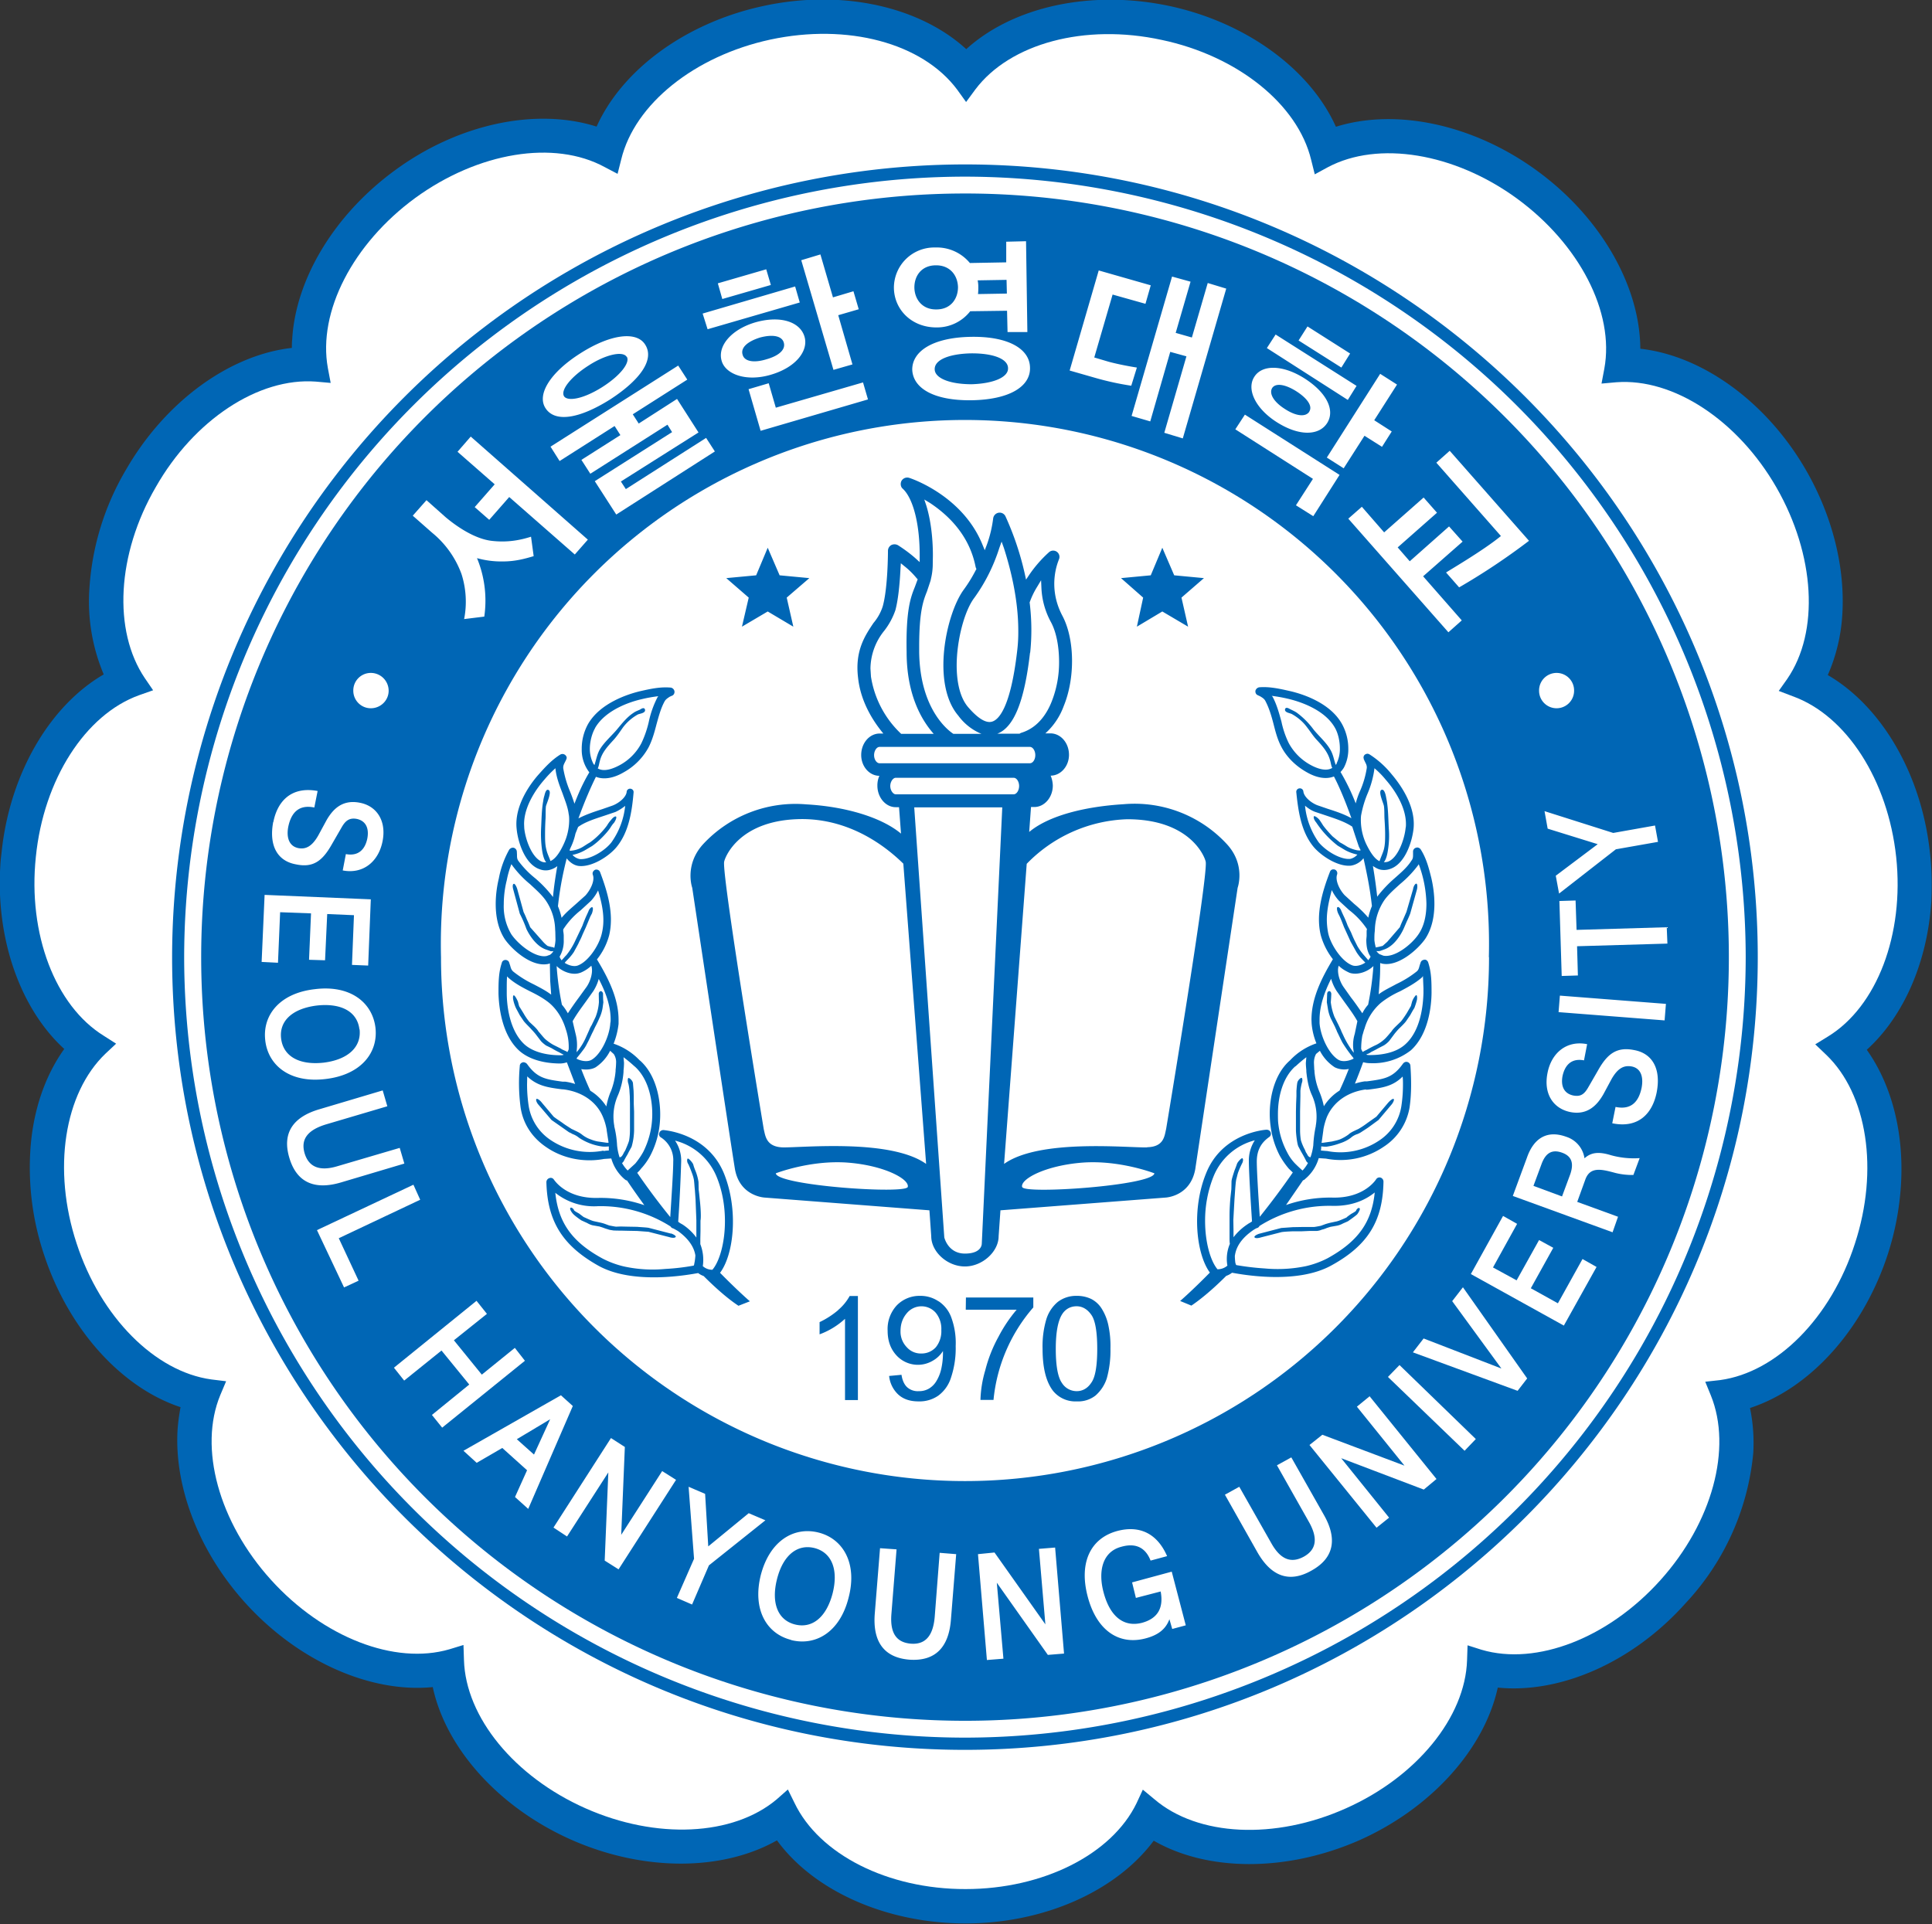 <svg xmlns="http://www.w3.org/2000/svg" width="189.232mm" height="188.48mm" viewBox="0 0 189.232 188.48"><rect x="0" y="0" width="189.232" height="188.48" fill="#333333" stroke="none"/><path d="M65.362 148.006c.47.1.856.386 1.011.732.361-.113.829-.017 1.216.265.388.282.625.7.627 1.079.376.042.765.322 1.003.735.163.283.237.594.22.873a1.069 1.069 0 0 1-.088.368c.328.191.57.605.619 1.081.011.097.012.192.008.286-.023.368-.166.698-.391.902.152.214.226.505.207.817a1.7 1.7 0 0 1-.08.422c-.15.458-.472.812-.834.93.018.087.025.177.02.27a1.54 1.54 0 0 1-.409.911c-.32.359-.759.55-1.138.512-.081.369-.398.727-.835.923-.44.194-.92.193-1.248.004-.226.304-.662.501-1.139.501-.48 0-.919-.197-1.142-.503-.33.187-.808.19-1.246-.004-.438-.195-.758-.552-.838-.924-.376.037-.814-.155-1.135-.51-.283-.313-.43-.704-.41-1.047.003-.047.01-.093.018-.138-.36-.119-.68-.474-.828-.928a1.659 1.659 0 0 1-.082-.614c.013-.24.085-.458.206-.627-.264-.241-.415-.662-.387-1.11.001-.026.004-.05.007-.075.048-.477.29-.892.619-1.083a1.135 1.135 0 0 1-.086-.53 1.61 1.61 0 0 1 .22-.708c.24-.417.63-.697 1.005-.739 0-.016 0-.034.002-.05.02-.364.253-.756.623-1.026.387-.284.857-.379 1.22-.264.155-.345.54-.629 1.008-.73.477-.104.948.003 1.23.261.282-.256.751-.362 1.227-.262" style="fill:#0066b5;fill-opacity:1;fill-rule:nonzero;stroke:none;stroke-width:.353" transform="matrix(16.178 0 0 16.178 -942.935 -2393.865)"/><path d="M65.318 148.212c.46.097.824.39.905.726l.022.088.079-.043c.304-.162.765-.087 1.143.188.38.277.594.691.531 1.032l-.017.09.09-.008c.345-.026.735.23.969.637.234.408.262.874.065 1.16l-.051.072.084.032c.326.117.577.508.627.974.05.469-.117.905-.412 1.086l-.078.048.065.062c.251.239.321.7.175 1.145-.144.448-.472.779-.816.826l-.09.01.034.083c.13.321.008.77-.305 1.118-.315.351-.75.52-1.083.422l-.085-.027-.003.09c-.011.346-.306.707-.733.897-.431.193-.897.17-1.16-.055l-.07-.058-.038.082c-.15.31-.566.52-1.035.52-.471.001-.887-.21-1.036-.522l-.04-.081-.068.06c-.264.222-.729.244-1.157.054-.431-.191-.726-.552-.736-.898l-.003-.091-.085.026c-.332.097-.766-.073-1.08-.42-.316-.349-.44-.8-.307-1.12l.035-.083-.09-.011c-.341-.047-.67-.378-.815-.823-.148-.448-.076-.91.175-1.15l.064-.06-.075-.048c-.294-.182-.46-.617-.411-1.083.047-.469.3-.862.625-.979l.085-.03-.05-.073c-.194-.287-.17-.751.066-1.157.232-.408.623-.665.969-.639l.09.008-.017-.09c-.062-.34.151-.753.529-1.03.382-.278.842-.353 1.147-.187l.078.041.022-.087c.081-.336.445-.627.903-.726.467-.1.92.02 1.131.303l.054.075.056-.076c.21-.279.663-.401 1.128-.3" style="fill:#fff;fill-opacity:1;fill-rule:nonzero;stroke:none;stroke-width:.353" transform="matrix(16.178 0 0 16.178 -942.935 -2393.865)"/><path d="M59.327 153.766c0 2.646 2.154 4.8 4.8 4.8 2.647 0 4.8-2.154 4.8-4.8 0-2.647-2.153-4.8-4.8-4.8a4.805 4.805 0 0 0-4.8 4.8m.073 0a4.732 4.732 0 0 1 4.727-4.726 4.732 4.732 0 0 1 4.727 4.726 4.731 4.731 0 0 1-4.727 4.726 4.731 4.731 0 0 1-4.727-4.726" style="fill:#0066b5;fill-opacity:1;fill-rule:nonzero;stroke:none;stroke-width:.353" transform="matrix(16.178 0 0 16.178 -942.935 -2393.865)"/><path d="M68.752 153.766a4.623 4.623 0 0 1-4.625 4.624 4.623 4.623 0 1 1 0-9.248 4.624 4.624 0 0 1 4.625 4.624" style="fill:#0066b5;fill-opacity:1;fill-rule:nonzero;stroke:none;stroke-width:.353" transform="matrix(16.178 0 0 16.178 -942.935 -2393.865)"/><path d="M67.3 153.766a3.172 3.172 0 1 1-6.345 0 3.173 3.173 0 1 1 6.344 0" style="fill:#fff;fill-opacity:1;fill-rule:nonzero;stroke:none;stroke-width:.353" transform="matrix(16.178 0 0 16.178 -942.935 -2393.865)"/><path d="M66.91 153.782a.024.024 0 0 0-.024.016l-.006.018c-.004.015-.006.026-.017.036a.63.63 0 0 1-.124.077c-.036.02-.074.037-.107.062l.006-.084c.003-.036.003-.07.003-.105a.04.04 0 0 1 .01.003c.1.022.22-.088.263-.15.082-.124.053-.298.037-.367-.015-.06-.03-.12-.065-.175-.006-.008-.017-.013-.026-.01a.025.025 0 0 0-.02.021v.02c0 .015 0 .026-.01.038-.025.04-.063.072-.1.105a.745.745 0 0 0-.107.113 3.045 3.045 0 0 0-.026-.186c.015.01.031.02.05.023a.11.11 0 0 0 .054-.005c.089-.029.133-.161.142-.244.015-.142-.088-.277-.133-.33a.56.56 0 0 0-.134-.12c-.01-.006-.02-.004-.029.003a.025.025 0 0 0-.007.016l.002.011.008.017c.005.01.01.019.01.031v.004a.556.556 0 0 1-.04.138.464.464 0 0 0-.027.077 1.296 1.296 0 0 0-.092-.19.166.166 0 0 0 .02-.026.236.236 0 0 0 .027-.116.308.308 0 0 0-.039-.15c-.073-.13-.244-.182-.314-.198-.062-.014-.123-.028-.186-.023a.029.029 0 0 0-.023.02c-.002.01.002.022.012.027l.017.008c.013.008.023.014.03.026.023.043.037.09.05.14.012.047.024.095.048.14.031.06.085.115.153.153.062.036.12.044.165.026.028.053.066.14.106.253-.044-.025-.096-.042-.143-.057l-.064-.022c-.038-.015-.08-.05-.084-.083a.021.021 0 0 0-.023-.019.021.021 0 0 0-.02.02v.002c.012.118.03.24.103.33.044.054.147.124.228.116a.12.12 0 0 0 .076-.045c.02.09.04.186.051.29a.385.385 0 0 0-.022.07.686.686 0 0 0-.085-.083l-.058-.053c-.032-.034-.058-.09-.046-.125a.024.024 0 0 0-.013-.03c-.013-.004-.025 0-.03.013-.048.124-.086.257-.056.383a.42.42 0 0 0 .074.147.014.014 0 0 0-.004.006c-.066.111-.126.231-.126.36l.001.023a.406.406 0 0 0 .029.12.39.39 0 0 0-.157.1l-.004.004c-.105.092-.134.265-.117.393a.529.529 0 0 0 .056.183c.017.03.036.057.055.079l.024.023a4.65 4.65 0 0 1-.199.267l-.001.001c-.006-.085-.018-.271-.018-.334 0-.067.025-.113.074-.148.01-.006.014-.018.01-.028-.003-.01-.012-.017-.025-.017-.01 0-.269.02-.366.264-.089.218-.06.488.023.601-.108.11-.18.172-.18.172l.068.028c.058-.039.131-.1.211-.18a.123.123 0 0 0 .035-.019c.047.008.388.075.603-.045.22-.121.31-.269.314-.506a.026.026 0 0 0-.017-.025.024.024 0 0 0-.028.011c-.003.004-.074.115-.265.11a.81.81 0 0 0-.28.045l.103-.15c.005 0 .01-.005.013-.008a.257.257 0 0 0 .082-.126l.044.003a.464.464 0 0 0 .351-.073.353.353 0 0 0 .155-.237c.013-.089.01-.18.005-.253a.025.025 0 0 0-.018-.022c-.01-.003-.02.001-.027.01-.061.086-.112.093-.217.107h-.014a.386.386 0 0 0-.06.014 3.1 3.1 0 0 0 .05-.13.15.15 0 0 0 .042.006.373.373 0 0 0 .247-.078c.11-.1.124-.276.125-.346 0-.063 0-.124-.02-.185-.003-.01-.011-.018-.023-.018m-.531-1.187-.006.008c-.011-.03-.015-.062-.032-.091-.026-.046-.07-.083-.103-.124a.477.477 0 0 0-.102-.102c-.012-.008-.026-.014-.04-.021-.01-.006-.026-.014-.03.001-.004.02.03.023.041.029.036.02.068.047.092.08.018.023.034.048.053.07.038.041.074.079.088.135.003.01.006.032.012.041-.042.027-.106-.004-.13-.017a.328.328 0 0 1-.134-.134.553.553 0 0 1-.044-.13c-.014-.05-.028-.103-.054-.151-.001-.001-.003-.001-.004-.004.033.004.066.01.1.018.063.015.218.062.282.175.019.033.03.081.03.125a.195.195 0 0 1-.02.091m-.624 2.83-.001-.066.007-.126.004-.057c.001-.014.004-.056.008-.067.003-.011.007-.03.011-.04a.536.536 0 0 1 .025-.056c.004-.01.006-.022 0-.027-.005-.004-.029.022-.033.034a.6.6 0 0 1-.015.04c-.003.01-.018.053-.018.066l-.001.047-.006.055s-.005.057-.005.104v.137c0 .01 0 .024.002.035a.235.235 0 0 0-.015.132.091.091 0 0 1-.06.022c-.042-.05-.075-.162-.075-.293a.72.72 0 0 1 .051-.269.369.369 0 0 1 .25-.219.224.224 0 0 0-.036.128c0 .073.015.3.019.363-.008.007-.017.01-.025.016a.355.355 0 0 0-.087.08v-.04m.598-.15c.13.003.21-.043.257-.081-.018.181-.102.297-.285.398a.55.55 0 0 1-.131.048.84.84 0 0 1-.25.014 1.576 1.576 0 0 1-.17-.02c-.004 0-.005-.005-.008-.015-.002-.016-.004-.042-.002-.046.01-.064.055-.112.106-.148a.186.186 0 0 1 .025-.015.022.022 0 0 0 .017-.013.792.792 0 0 1 .441-.122m.257-1.66.001-.016a.336.336 0 0 1 .058-.176c.026-.036.06-.065.095-.097a.662.662 0 0 0 .109-.114c.003-.003.003-.006.003-.007a.73.73 0 0 1 .047.241c0 .062-.011.13-.047.183-.042.064-.146.145-.214.131l-.02-.008h-.002a.096.096 0 0 1-.02-.02.059.059 0 0 0 .024-.001l.022-.008c.076-.025.119-.126.119-.126l.02-.046a.566.566 0 0 0 .02-.046l.041-.147c.004-.02.001-.034-.004-.034-.007 0-.017.014-.02.034l-.04.137-.02.046a.693.693 0 0 0-.02.047l-.076.088-.028.025c-.001 0-.026.007-.036.008-.001 0-.004 0-.005.003a.269.269 0 0 1-.009-.046v-.004c0-.015 0-.032.002-.047m-.087-.492a.092.092 0 0 1-.032-.004.204.204 0 0 1-.048-.019.598.598 0 0 0-.044-.026l-.044-.036s-.033-.033-.058-.067a.479.479 0 0 0-.023-.035c-.013-.014-.027-.023-.032-.02-.004.007.001.023.014.038a.589.589 0 0 0 .13.14l.045.027a.268.268 0 0 0 .074.027.08.08 0 0 1-.043.026c-.059.006-.148-.048-.191-.1a.46.46 0 0 1-.083-.222c.02.017.041.03.06.037l.066.022c.053.018.114.037.16.068a7.171 7.171 0 0 0 .04.121l.01.02-.001.004m.034-.043a.346.346 0 0 1-.031-.14c0-.012 0-.025.003-.038a.625.625 0 0 1 .038-.125.58.58 0 0 0 .041-.149v-.004c.024.02.047.043.068.069.039.044.123.154.123.269 0 .008 0 .016-.002.024-.007.07-.047.182-.107.204-.01.003-.017.003-.025.003.015-.016.022-.052.025-.073a.54.54 0 0 0 .005-.133c-.003-.055-.003-.112-.012-.166l-.006-.031c-.005-.021-.013-.04-.026-.035-.023.01.014.084.015.1.003.024.002.047.003.072.002.032.004.065.004.097 0 .031 0 .063-.008.093-.007.024-.018.046-.026.07-.028-.013-.054-.049-.082-.107m.045.742a1.794 1.794 0 0 1-.032.234.231.231 0 0 0-.035.052c-.023-.033-.046-.067-.069-.096l-.046-.065c-.025-.037-.04-.092-.028-.127.02.02.044.033.066.043.048.016.11-.007.144-.041m-.273-.196a.425.425 0 0 1-.009-.084c0-.06.014-.12.03-.18a.267.267 0 0 0 .043.064l.062.057a.48.48 0 0 1 .108.115l-.002.011v.031l-.002.022c0 .037.005.074.026.103a.097.097 0 0 1-.013.02v.002c-.002 0-.002-.003-.004-.004l-.025-.029a.337.337 0 0 1-.038-.053l-.018-.036a.797.797 0 0 1-.02-.046l-.021-.042a.615.615 0 0 0-.027-.064l-.01-.022c-.006-.018-.017-.029-.024-.026-.006.003-.004.02.003.037l.01.02c.008.017.019.046.026.064l.02.044.02.044.034.061c.007.012.02.029.026.036l.026.027.003.003c-.023.016-.056.025-.078.017-.062-.022-.129-.12-.146-.192m-.076 1.162v.004a.73.73 0 0 0-.015.116.342.342 0 0 1-.017.072l-.003-.001c-.004 0-.014-.008-.014-.013-.002 0-.005-.01-.01-.015l-.007-.017a.312.312 0 0 1-.024-.057.378.378 0 0 1-.005-.062v-.113l.001-.046.001-.047v-.03c0-.01.006-.04.009-.05.004-.01.004-.023 0-.029-.004-.006-.026.013-.028.03-.003.016-.004.038-.005.048v.031l-.002.047-.001.047v.112c0 .02.007.085.015.1l.017.032a.777.777 0 0 1 .028.051c.003.008.009.014.013.016a.217.217 0 0 1-.033.046c-.02-.017-.046-.043-.046-.043a.279.279 0 0 1-.048-.069.475.475 0 0 1-.052-.165c-.003-.02-.003-.043-.003-.065 0-.105.029-.219.103-.287l.006-.004a.809.809 0 0 1 .063-.053l-.003.034c0 .017.002.033.003.047v.007c.006.057.015.1.033.14a.315.315 0 0 1 .024.187m-.007-.331-.002-.007-.002-.043c0-.02.004-.038.013-.054l.023-.019a.262.262 0 0 0 .09.1.13.13 0 0 0 .085.01 2.191 2.191 0 0 1-.056.131.298.298 0 0 0-.095.095.464.464 0 0 0-.027-.088.4.4 0 0 1-.03-.125m.312.113.015-.001c.086-.011.148-.02.207-.079.002.017.002.032.002.048a.866.866 0 0 1-.01.133.305.305 0 0 1-.132.205.421.421 0 0 1-.317.065h-.003l-.035-.003c.002-.008.002-.017.002-.025.012.001.029.003.037.001a.375.375 0 0 0 .077-.02s.035-.01.065-.033a.111.111 0 0 1 .041-.023.185.185 0 0 0 .02-.01c.016-.011.041-.026.055-.037l.052-.038.081-.096c.011-.015.016-.03.009-.032-.007 0-.02.01-.033.025l-.07.083-.054.038a.517.517 0 0 1-.054.036l-.015.007c-.017.008-.033.015-.047.028-.028.02-.052.029-.052.029-.02.007-.04.01-.045.012l-.056.008h-.01l.002-.004.01-.072v-.003a.402.402 0 0 1 .021-.076c.038-.09.124-.153.237-.168m-.068-.336a.224.224 0 0 0-.007.103l.001.011a.547.547 0 0 1-.06-.098c-.007-.016-.016-.033-.017-.038l-.015-.032-.025-.05a.36.36 0 0 1-.022-.088.904.904 0 0 0 .003-.05c0-.009-.006-.017-.011-.017-.009 0-.013.007-.014.015l-.002.052.006.036a.23.23 0 0 0 .018.062l.025.05c.005.012.012.026.013.031.003.004.025.053.034.068a.818.818 0 0 0 .063.088c0 .003.003.004.004.006-.027.015-.067.022-.092.008-.06-.035-.11-.146-.115-.223v-.021c0-.084.03-.167.07-.247a.27.27 0 0 0 .034.075l.047.066c.026.036.056.076.078.116l-.016.077m.416-.247c-.002.063-.013.223-.11.31-.058.053-.148.065-.213.065-.008 0-.018 0-.023-.003a.044.044 0 0 1 .014-.006c.001-.001.01-.005.016-.01a.753.753 0 0 0 .044-.023l.033-.017a.151.151 0 0 0 .032-.027l.032-.043a.58.58 0 0 1 .024-.028c.007-.007.04-.038.047-.05l.024-.035c.004-.007.015-.028.025-.043 0 0 .013-.034.016-.052.002-.018-.001-.029-.007-.025a.109.109 0 0 0-.023.039l-.007.026-.025.043c-.005.008-.027.042-.037.052l-.03.029c-.007.007-.02.02-.025.029-.007.008-.033.04-.043.048a.218.218 0 0 1-.047.033.71.71 0 0 0-.062.032.182.182 0 0 0-.016.008l-.007.004a.162.162 0 0 1-.009-.018c0-.027.002-.052.007-.081.006-.018.009-.033.013-.041a.322.322 0 0 1 .099-.157.543.543 0 0 1 .116-.07c.045-.024.093-.049.135-.086.001-.001.001-.004.004-.006l.003.074zm-1.735-2.219.154-.092.156.092-.04-.176.136-.118-.18-.017-.072-.167-.07.167-.18.017.134.118zm-2.391 0 .156-.092.155.092-.04-.176.137-.118-.18-.017-.072-.167-.07.167-.181.017.136.118zm1.19 4.085a.194.194 0 0 0-.112-.033.191.191 0 0 0-.141.058.21.21 0 0 0-.055.153c0 .062.018.111.054.15a.176.176 0 0 0 .217.033.175.175 0 0 0 .064-.06v.016a.446.446 0 0 1-.011.095.245.245 0 0 1-.03.073.13.13 0 0 1-.043.043.116.116 0 0 1-.062.016.096.096 0 0 1-.07-.023c-.017-.015-.03-.041-.035-.076l-.075.007a.179.179 0 0 0 .057.114c.032.028.072.04.121.04a.199.199 0 0 0 .12-.035.216.216 0 0 0 .077-.11.558.558 0 0 0 .028-.19.448.448 0 0 0-.028-.177.199.199 0 0 0-.075-.094m-.017.278a.116.116 0 0 1-.088.038.113.113 0 0 1-.088-.038.135.135 0 0 1-.038-.097c0-.044.013-.08.039-.11a.115.115 0 0 1 .174-.002.153.153 0 0 1 .034.105.154.154 0 0 1-.033.104m1.005-.232a.162.162 0 0 0-.064-.06.198.198 0 0 0-.088-.019.183.183 0 0 0-.114.036.222.222 0 0 0-.07.105.576.576 0 0 0-.023.179c0 .118.022.202.064.256a.174.174 0 0 0 .143.063.171.171 0 0 0 .113-.035.233.233 0 0 0 .069-.105.626.626 0 0 0 .022-.18.598.598 0 0 0-.014-.147.308.308 0 0 0-.038-.093m-.064.447c-.023.035-.054.051-.088.051a.105.105 0 0 1-.09-.05c-.024-.034-.037-.102-.037-.206 0-.103.014-.173.04-.212.02-.03.05-.046.086-.046.035 0 .066.018.09.053.023.033.035.102.035.205 0 .104-.012.172-.036.205m-.76-.442h.308a.87.87 0 0 0-.11.164.85.85 0 0 0-.08.203.693.693 0 0 0-.029.179h.079a.998.998 0 0 1 .241-.56v-.06h-.408zm-1.785-.461-.135-.035c-.018-.003-.05-.004-.069-.006l-.056-.001-.045-.001-.026.001c-.008 0-.034-.006-.042-.007l-.03-.011a.275.275 0 0 0-.026-.007l-.037-.008c-.016-.003-.06-.025-.062-.025l-.029-.022s-.029-.015-.03-.02c0-.003-.006-.01-.011-.013-.006-.004-.011-.003-.012.003-.002.004.006.02.017.032.01.012.051.041.053.041l.033.015s.016.01.034.014l.04.007.022.007a.23.23 0 0 0 .03.01c.008.004.023.005.032.007a.78.78 0 0 0 .046.001l.043.001.055.001.069.005.125.032c.018.006.036.006.04-.001.003-.005-.01-.015-.029-.021m3.175-.393.256-1.7s.05-.138-.064-.263a.76.76 0 0 0-.626-.243c-.233.014-.452.068-.572.168l.011-.151h.02c.061 0 .112-.058.112-.13a.17.17 0 0 0-.013-.06c.06 0 .111-.056.111-.126 0-.072-.05-.13-.113-.13h-.03a.413.413 0 0 0 .111-.165c.07-.17.067-.406-.008-.547-.095-.18-.023-.332-.022-.339a.038.038 0 0 0-.06-.045.757.757 0 0 0-.12.138l-.018.027-.007-.032a1.773 1.773 0 0 0-.117-.35.039.039 0 0 0-.042-.023.04.04 0 0 0-.033.034.73.73 0 0 1-.038.159l-.013.034-.014-.034c-.12-.296-.43-.4-.443-.404a.04.04 0 0 0-.047.018c-.008.015-.006.037.008.048.064.06.104.22.102.414v.03l-.022-.02c-.05-.045-.103-.078-.109-.082a.043.043 0 0 0-.041-.001.04.04 0 0 0-.02.034c0 .003 0 .226-.032.338a.293.293 0 0 1-.056.1c-.05.075-.113.167-.093.331.016.15.095.268.153.338h-.022c-.062 0-.112.058-.112.13 0 .07.05.126.11.126a.142.142 0 0 0-.012.06c0 .071.05.13.111.13h.02l.012.16c-.12-.1-.339-.164-.573-.177a.763.763 0 0 0-.626.242c-.114.126-.065.263-.065.263s.23 1.53.258 1.7c.028.17.182.176.182.176l.996.077.011.157c0 .094.097.183.204.183.106 0 .204-.09.204-.183l.011-.157.998-.077s.153-.005.182-.175m-1-3.125c.01-.094.01-.195-.003-.302v-.004l.001-.001a.475.475 0 0 1 .044-.091l.024-.04.002.045a.474.474 0 0 0 .057.207c.033.06.05.149.05.243a.646.646 0 0 1-.045.24c-.027.068-.08.156-.182.188a.036.036 0 0 0-.012.006h-.135c.1-.038.164-.194.198-.49m-.186-.634.014-.039.014.039c.039.122.087.307.087.5a.945.945 0 0 1-.007.125c-.04.343-.112.415-.152.426-.037.011-.086-.02-.144-.087-.058-.067-.07-.176-.07-.253 0-.15.046-.33.107-.41.065-.09.116-.191.151-.301m-.438.263.022-.066.003-.014a.384.384 0 0 0 .01-.074l.001-.064c0-.111-.014-.219-.04-.303l-.012-.036.033.02c.106.07.24.192.278.39l.004.01v.003l-.003.004a.875.875 0 0 1-.074.12c-.107.148-.196.57-.032.762a.33.33 0 0 0 .14.11h-.17c-.026-.017-.203-.144-.207-.497v-.031c0-.214.025-.279.047-.334m-.339.514-.003-.048a.37.37 0 0 1 .084-.229.429.429 0 0 0 .067-.124c.015-.056.026-.145.031-.255l.002-.029.022.018a.473.473 0 0 1 .074.073l.006.006-.017.046c-.025.062-.055.139-.05.395 0 .262.093.415.164.495h-.197a.603.603 0 0 1-.183-.347m.052.525c-.017 0-.033-.022-.033-.049 0-.027.016-.05.033-.05h.91c.018 0 .033.023.033.05 0 .027-.015.049-.033.049zm.098.188c-.016 0-.033-.024-.033-.05 0-.027.017-.05.033-.05h.714c.018 0 .033.023.033.05 0 .026-.015.05-.033.05zm-.726 2.295s.207-.081.433-.065c.224.017.376.1.366.147-.008.046-.793-.008-.799-.082m.043-.157c-.102-.003-.106-.07-.116-.11 0 0-.252-1.52-.24-1.618.003-.025.09-.26.476-.26.286.002.497.16.609.27l.138 1.818c-.215-.153-.747-.098-.867-.1m1.204.583s.002.06-.102.06c-.103 0-.125-.098-.125-.098l-.182-2.604h.533zm.244-.344c-.01-.048.143-.13.368-.147.225-.016.433.065.433.065-.007.074-.791.128-.8.083m.756-.24c-.12.003-.652-.053-.866.1l.137-1.817a.886.886 0 0 1 .609-.27c.386 0 .472.234.475.259.013.099-.24 1.617-.24 1.617-.01.042-.013.108-.115.11m.65.545c.003.007.02.007.039.001l.125-.032c.018-.003.05-.004.069-.005h.055l.044-.002h.044a.092.092 0 0 0 .032-.008.14.14 0 0 0 .03-.01l.022-.007.04-.007c.02-.004.035-.013.035-.013.018-.008.033-.014.034-.016 0 0 .042-.029.053-.04.01-.013.017-.029.016-.033-.001-.005-.007-.007-.012-.003a.028.028 0 0 0-.011.014c0 .004-.03.02-.03.02-.014.01-.028.02-.028.022-.002 0-.047.022-.064.024l-.037.008a.509.509 0 0 0-.025.007l-.03.011c-.007.001-.034.007-.043.007H66.168l-.056.001-.07.005-.134.035c-.018.006-.03.015-.028.02m-3.236.217c.085-.113.112-.383.025-.6-.099-.245-.358-.264-.368-.265-.01 0-.022.007-.024.017-.005.01 0 .023.01.028a.163.163 0 0 1 .074.147c0 .064-.013.25-.018.335a4.089 4.089 0 0 1-.2-.268c.007-.007.015-.014.022-.024a.38.38 0 0 0 .056-.078.528.528 0 0 0 .057-.183c.016-.129-.013-.3-.116-.393l-.005-.004a.39.39 0 0 0-.157-.1.462.462 0 0 0 .03-.12v-.024c0-.128-.06-.248-.127-.36l-.004-.006a.398.398 0 0 0 .074-.146c.03-.127-.008-.259-.055-.383a.024.024 0 0 0-.03-.014c-.012.006-.018.018-.014.03.014.035-.014.092-.045.126l-.058.052c-.028.025-.06.051-.086.083a.379.379 0 0 0-.022-.07c.011-.104.03-.2.053-.29.019.024.045.043.074.046.081.008.186-.062.229-.116.073-.09.092-.212.102-.33v-.002c0-.01-.008-.019-.02-.02-.01-.001-.022.007-.022.02-.004.032-.046.067-.085.082l-.063.022c-.047.015-.098.032-.144.056.04-.111.08-.2.106-.252.045.018.104.01.166-.026a.38.38 0 0 0 .153-.153c.023-.045.036-.094.048-.14.014-.05.026-.097.05-.14.008-.012.018-.018.03-.026l.018-.008a.026.026 0 0 0 .01-.027.028.028 0 0 0-.021-.02c-.065-.006-.126.008-.188.022-.07.017-.24.07-.314.199a.308.308 0 0 0-.038.15.223.223 0 0 0 .046.142c-.023.038-.056.1-.09.19a1.02 1.02 0 0 0-.028-.077.63.63 0 0 1-.04-.138v-.004c0-.012.004-.02.01-.032l.008-.016c.001-.004.003-.007.003-.011 0-.006-.004-.013-.009-.017a.026.026 0 0 0-.029-.003c-.052.032-.092.076-.133.122-.046.052-.148.187-.132.329.008.083.052.215.14.244a.1.1 0 0 0 .054.005.124.124 0 0 0 .052-.024c-.01.058-.02.12-.026.187a.734.734 0 0 0-.107-.113.565.565 0 0 1-.102-.105c-.009-.012-.009-.023-.009-.039l-.001-.019a.026.026 0 0 0-.018-.022c-.011-.003-.022.003-.028.011a.567.567 0 0 0-.063.175c-.017.069-.045.243.036.367.043.062.162.172.264.15l.009-.003.002.105.006.084c-.033-.025-.069-.043-.105-.062a.636.636 0 0 1-.125-.078c-.011-.01-.014-.02-.018-.035l-.006-.018c-.002-.01-.012-.017-.023-.017-.01 0-.02.007-.022.018-.02.06-.02.121-.02.185.002.07.016.246.125.346.056.05.142.077.246.078.017 0 .03-.003.043-.007l.05.131a.346.346 0 0 0-.06-.014h-.016c-.102-.014-.154-.021-.215-.107-.007-.008-.018-.012-.026-.01-.011.003-.018.011-.018.022a1.12 1.12 0 0 0 .005.252c.015.097.068.18.153.238.1.07.23.096.352.073l.044-.003a.256.256 0 0 0 .081.126c.004.003.008.007.014.007.034.051.069.1.105.15a.813.813 0 0 0-.283-.044c-.19.004-.26-.106-.264-.11-.006-.01-.017-.014-.028-.01a.026.026 0 0 0-.018.024c.006.237.097.384.314.506.215.12.557.053.605.045.01.008.022.014.033.018.08.08.153.142.211.18l.069-.027s-.072-.062-.18-.172m-.757-3.3c.065-.112.219-.16.282-.174a.853.853 0 0 1 .101-.018l-.004.004a.587.587 0 0 0-.054.151.623.623 0 0 1-.045.13.32.32 0 0 1-.134.134c-.025.013-.088.044-.13.018.006-.01.009-.032.012-.042.013-.056.05-.093.088-.135.019-.022.036-.047.052-.07a.285.285 0 0 1 .092-.08c.013-.005.047-.008.042-.029-.004-.015-.02-.007-.03 0-.013.006-.028.011-.04.02-.04.026-.07.065-.101.102-.035.041-.079.078-.105.124-.015.029-.02.06-.03.09l-.006-.007a.197.197 0 0 1-.022-.091c0-.044.013-.093.032-.126m-.19 1.282v-.026a.17.17 0 0 0-.003-.026v-.011a.473.473 0 0 1 .106-.116l.062-.057a.267.267 0 0 0 .043-.063c.018.06.032.12.032.18a.342.342 0 0 1-.01.083c-.017.072-.083.17-.146.192-.022.008-.055-.001-.079-.017.002 0 .003 0 .003-.003l.026-.027a.304.304 0 0 0 .028-.036c.007-.014.029-.052.031-.06a.365.365 0 0 0 .021-.045l.02-.044.027-.065.01-.019c.006-.018.008-.034.002-.037-.005-.003-.018.008-.024.026l-.01.022c-.008.017-.02.047-.026.064l-.02.042-.022.046a.418.418 0 0 1-.055.09c-.007.006-.018.02-.026.028l-.003.004-.001-.003a.057.057 0 0 1-.011-.02.186.186 0 0 0 .025-.102m.044-.563a.367.367 0 0 0 .027-.08l.016-.04c.042-.031.104-.05.158-.068l.068-.023a.278.278 0 0 0 .059-.037.462.462 0 0 1-.084.222c-.042.053-.133.106-.192.1a.08.08 0 0 1-.043-.025.255.255 0 0 0 .075-.028l.044-.026a.425.425 0 0 0 .043-.035s.042-.038.067-.075c.014-.023.022-.03.022-.03.011-.016.017-.032.013-.038-.006-.004-.02.006-.03.02 0 0-.012.012-.025.034-.024.034-.06.067-.06.067a.421.421 0 0 1-.044.036c-.01.005-.029.018-.042.026a.167.167 0 0 1-.079.024l-.001-.003c.001-.007.005-.014.008-.021m-.124.087c-.008-.024-.02-.046-.025-.07-.008-.03-.008-.061-.008-.093s.001-.065.003-.096c.001-.025 0-.049.002-.072.003-.017.039-.09.016-.1-.013-.007-.02.013-.025.034a.169.169 0 0 0-.007.032c-.01.053-.01.11-.013.165a.72.72 0 0 0 .006.134c.003.02.01.056.025.073-.007 0-.015 0-.024-.003-.062-.023-.102-.134-.109-.204l-.001-.025c0-.115.084-.225.123-.269a.643.643 0 0 1 .067-.069v.004c.006.054.025.102.043.149.015.043.032.083.037.125.003.013.003.027.003.039a.346.346 0 0 1-.032.14c-.026.057-.053.093-.081.105m.18.677a.213.213 0 0 0 .067-.043c.012.035-.003.09-.028.127l-.047.065a1.92 1.92 0 0 0-.067.096.293.293 0 0 0-.036-.052 1.76 1.76 0 0 1-.032-.234c.035.034.095.058.142.041m-.18-.11h-.002.002l-.022.008c-.067.014-.171-.068-.214-.131a.33.33 0 0 1-.046-.183c0-.06.01-.113.018-.144a.571.571 0 0 1 .028-.098.62.62 0 0 0 .113.121c.034.032.068.061.094.097a.324.324 0 0 1 .058.177l.001.015.001.047v.004a.265.265 0 0 1-.007.045c-.002 0-.005 0-.006-.003-.01 0-.035-.008-.035-.008a.199.199 0 0 1-.027-.025l-.078-.088a.646.646 0 0 0-.02-.047.58.58 0 0 0-.02-.045l-.038-.138c-.006-.02-.015-.033-.02-.033-.008 0-.01.014-.005.033l.04.148a.748.748 0 0 1 .04.092s.044.1.119.125l.023.008c.004.003.014.003.022.001l-.001.001a.057.057 0 0 1-.018.02m.111.573c-.001.007-.005.012-.008.018l-.005-.004-.018-.008a.09.09 0 0 1-.018-.01l-.044-.022a.292.292 0 0 1-.047-.033c-.01-.008-.035-.04-.043-.048-.005-.01-.018-.023-.025-.03l-.03-.028a.368.368 0 0 1-.036-.053l-.026-.042-.007-.027c-.007-.017-.017-.034-.023-.038-.006-.004-.009.007-.006.025a.235.235 0 0 0 .017.052l.023.043.023.034c.009.013.042.044.047.051a.52.52 0 0 1 .025.028l.032.042s.008.011.032.028l.033.016c.016.01.035.02.044.024l.018.01.012.006c-.007.003-.014.003-.023.003-.065 0-.155-.013-.214-.065-.095-.087-.108-.247-.108-.31v-.028c0-.024 0-.05.002-.074.003.001.003.004.005.005.04.037.089.062.134.085.043.021.081.042.116.07.045.038.08.092.1.158a.33.33 0 0 1 .018.123m.024-.17c.022-.04.052-.08.078-.116l.047-.066a.267.267 0 0 0 .033-.074c.042.08.072.162.072.246 0 .007 0 .014-.002.021-.004.077-.055.189-.114.223-.025.014-.065.007-.092-.008.003 0 .004-.003.005-.006.013-.014.042-.053.044-.056a.243.243 0 0 0 .018-.032c.009-.015.03-.063.033-.067l.014-.03a.59.59 0 0 0 .025-.052.231.231 0 0 0 .02-.062l.005-.036c-.002-.019-.002-.042-.002-.052-.001-.008-.008-.015-.013-.015-.007 0-.013.008-.013.016l.001.051a.306.306 0 0 1-.02.089l-.024.05a.155.155 0 0 0-.015.03l-.018.04a.36.36 0 0 1-.053.088c-.002 0-.005.004-.006.01l.001-.011a.267.267 0 0 0-.006-.104 11.165 11.165 0 0 1-.018-.077m.187.784h-.003a.424.424 0 0 1-.318-.065.305.305 0 0 1-.132-.205.854.854 0 0 1-.01-.132l.001-.048c.06.057.122.067.208.078l.014.001c.113.015.2.077.237.168.01.024.017.048.022.076v.003l.011.072v.004h-.01l-.056-.008a.233.233 0 0 1-.043-.013s-.026-.008-.052-.029c-.015-.012-.032-.019-.048-.027l-.015-.007c-.015-.01-.04-.025-.054-.036-.014-.01-.039-.026-.054-.038l-.07-.083c-.011-.015-.026-.026-.033-.025-.006.003-.003.017.008.032l.082.096.053.037.054.038s.003 0 .02.01a.133.133 0 0 1 .04.023.334.334 0 0 0 .143.053.23.23 0 0 0 .037-.001v.025c-.015 0-.032.003-.032.003m.043-.359a.452.452 0 0 0-.026.089.303.303 0 0 0-.097-.095 2.174 2.174 0 0 1-.055-.131c.03.005.062.003.087-.011a.26.26 0 0 0 .088-.1l.022.02a.088.088 0 0 1 .014.054.437.437 0 0 1-.003.042v.007a.44.44 0 0 1-.03.126m.103.476a.22.22 0 0 1-.034-.045.044.044 0 0 0 .013-.017.647.647 0 0 1 .02-.035l.008-.016.017-.031a.384.384 0 0 0 .015-.1v-.112l-.002-.047v-.047l-.001-.032-.004-.048c-.003-.017-.025-.035-.029-.029-.003.005-.003.018 0 .029.004.01.008.04.008.05l.002.03.001.047v.158a.39.39 0 0 1-.005.062c-.003.015-.022.057-.022.058a.206.206 0 0 1-.01.017.098.098 0 0 1-.008.015c-.002.004-.011.014-.014.012l-.004.001a.345.345 0 0 1-.015-.072.604.604 0 0 0-.017-.115v-.004a.316.316 0 0 1 .023-.186.448.448 0 0 0 .033-.14v-.008a.47.47 0 0 0 .003-.047l-.003-.034a.807.807 0 0 1 .064.053l.005.004c.075.068.105.182.105.287a.505.505 0 0 1-.055.23.464.464 0 0 1-.048.07l-.046.042m.404.56c-.001.01-.003.016-.005.016a1.35 1.35 0 0 1-.171.02.81.81 0 0 1-.25-.015.554.554 0 0 1-.13-.048c-.184-.1-.267-.216-.286-.398a.375.375 0 0 0 .258.081.788.788 0 0 1 .44.123c.004.007.009.01.017.012l.027.015c.05.036.096.085.106.148 0 .004-.002.03-.006.047m.051.018a.262.262 0 0 0-.015-.133v-.034l.001-.046v-.063s.002-.007.002-.029c0-.047-.007-.103-.007-.103a1.224 1.224 0 0 0-.006-.055l-.001-.047a.308.308 0 0 0-.018-.066.29.29 0 0 1-.014-.04c-.005-.013-.029-.039-.034-.035-.004.006-.004.017.001.028.006.008.02.045.024.056.004.01.01.028.012.039.003.01.005.054.007.067l.004.057.005.127V155.464a.322.322 0 0 0-.085-.08c-.008-.004-.018-.01-.025-.016a9.6 9.6 0 0 0 .018-.362.214.214 0 0 0-.037-.129.37.37 0 0 1 .252.22c.036.088.05.181.05.268 0 .131-.033.244-.076.294a.085.085 0 0 1-.058-.022m.82.266a.513.513 0 0 1-.113.073v.074a.466.466 0 0 0 .154-.094v.492h.078v-.63h-.05a.3.3 0 0 1-.07.085" style="fill:#0066b5;fill-opacity:1;fill-rule:nonzero;stroke:none;stroke-width:.353" transform="matrix(16.178 0 0 16.178 -942.935 -2393.865)"/><path d="M60.53 152.045a.106.106 0 0 0-.106.108c0 .058.047.106.106.106.06 0 .108-.048.108-.106a.108.108 0 0 0-.108-.108m7.179 0a.106.106 0 0 0-.106.108.106.106 0 0 0 .212 0 .106.106 0 0 0-.106-.108M61.5 151.22l.016.118c-.048.014-.108.032-.186.032a.545.545 0 0 1-.157-.02.675.675 0 0 1 .044.354l-.122.015a.55.55 0 0 0-.016-.273.58.58 0 0 0-.178-.25l-.117-.103.083-.094.117.104c.062.052.176.133.284.143.095.01.17-.006.233-.026m.343.018-.079.09-.397-.348-.121.138-.088-.077.121-.138-.225-.197.08-.092zM62.191 150.057c.058.09-.029.213-.212.332-.186.117-.335.142-.392.052-.052-.082.028-.215.213-.332.184-.117.34-.134.391-.052m.255.212-.33.21.036.056.232-.149.13.203-.47.297.03.046.486-.31.053.082-.597.382-.13-.202.468-.297-.028-.045-.467.297-.054-.084.236-.15-.035-.055-.333.212-.055-.087.773-.491zm-.367-.138c-.023-.037-.128-.014-.231.053-.105.067-.171.148-.148.186.021.031.112.019.23-.055.118-.075.17-.152.15-.184M63.127 149.802l-.558.162-.03-.095.56-.164zm-.175-.106-.294.085-.027-.095.293-.085zm.204.314c.024.083-.05.185-.206.23-.147.043-.273-.003-.296-.085-.026-.089.058-.19.205-.233.156-.044.272 0 .297.088m-.126.034c-.012-.04-.067-.05-.143-.03-.077.024-.119.062-.106.104.01.04.066.052.144.028.078-.022.118-.06.105-.102m.51.345-.65.19-.073-.252.122-.036.043.148.528-.153zm-.056-.546-.124.036.086.298-.115.033-.195-.664.116-.035.076.26.124-.037zM64.157 149.563l.22-.004v-.125l.12-.003.008.55h-.12l-.003-.129-.223.003a.255.255 0 0 1-.203.098c-.149.001-.256-.105-.259-.237a.244.244 0 0 1 .25-.247.26.26 0 0 1 .21.094m.364.634c.003.112-.121.193-.353.197-.23.003-.356-.073-.36-.186 0-.11.123-.194.355-.198.23-.004.357.075.358.187m-.57-.62c-.086 0-.131.063-.13.136.002.072.05.133.134.131.085 0 .13-.063.13-.135-.002-.073-.05-.133-.134-.132m-.007.63c.001.053.09.09.224.09.131-.004.222-.042.22-.097 0-.057-.091-.091-.224-.09-.133.003-.222.039-.22.097m.262-.456.175-.003-.002-.083-.175.003a.185.185 0 0 1 .004.04c0 .014 0 .029-.002.043M65.134 150.306a1.707 1.707 0 0 1-.216-.047l-.157-.045.176-.606.315.09-.032.112-.199-.056-.111.381.088.026c.063.017.138.03.17.035zm.312.319-.112-.034.134-.463-.098-.027-.121.421-.113-.033.245-.844.112.031-.09.31.098.028.096-.33.112.034zM66.236 151.096l-.105-.066.103-.16-.47-.3.058-.089.573.365zm.084-.564c-.049.077-.17.081-.306-.006-.127-.081-.184-.198-.135-.274.048-.076.175-.073.306.011.135.087.183.193.135.269m.125-.14-.49-.314.053-.082.49.311zm-.233.07c.02-.032-.01-.078-.078-.122-.068-.043-.126-.052-.147-.02-.02.034.01.085.079.128.068.044.125.048.146.015m.194-.267-.259-.164.054-.085.258.164zm.246.48-.106-.067-.126.197-.102-.065.323-.507.102.065-.138.216.106.068zM67.054 151.799l-.606-.688.082-.072.135.155.239-.211.081.092-.238.21.073.084.238-.211.082.092-.239.21.234.267zm.488-.554a4.026 4.026 0 0 1-.423.282l-.079-.09c.01-.008.224-.132.332-.221l-.391-.444.081-.072zM59.94 152.948c.024-.124.107-.218.268-.188l-.02.1c-.096-.02-.141.034-.158.118-.012.065.006.117.062.128.044.008.082-.01.12-.077l.051-.094c.033-.056.088-.126.2-.104.102.019.163.109.138.234-.024.121-.116.2-.241.176l.019-.099c.074.014.116-.026.13-.095.012-.065-.012-.107-.064-.118-.044-.008-.068.01-.091.05l-.06.104c-.058.103-.115.143-.218.121-.11-.02-.164-.111-.137-.256M59.869 153.795l.018-.406.643.027-.016.401-.098-.004.012-.301-.162-.007-.013.28-.097-.003.012-.281-.187-.007-.013.306zM59.891 154.27c-.018-.152.087-.286.3-.31.214-.027.348.08.367.232.018.153-.088.287-.302.312-.213.026-.347-.08-.365-.233m.57-.068c-.013-.107-.11-.16-.257-.144-.148.018-.23.093-.217.2.013.108.11.162.257.146.147-.018.23-.094.218-.202M60.35 155.13c-.154.046-.267.006-.313-.148-.047-.156.028-.25.182-.295l.383-.114.028.096-.372.11c-.124.038-.15.1-.129.174.022.074.079.116.202.078l.374-.11.028.095zM60.368 155.766l-.164-.347.584-.275.041.091-.493.233.12.257zM60.962 156.615l-.062-.077.226-.184-.168-.206-.226.182-.062-.078.5-.405.063.079-.2.16.169.208.2-.162.061.078zM61.326 156.738l-.155.09-.08-.073.59-.336.072.065-.27.623-.08-.072.073-.162zm.192.04.098-.214-.202.121zM62.03 157.473l-.084-.053.022-.534-.25.388-.082-.054.348-.542.084.054-.022.532.248-.386.084.053zM62.919 157.176l-.342.273-.102.237-.092-.04.104-.237-.033-.436.1.043.019.318.245-.201zM63.074 157.9c-.147-.037-.235-.183-.183-.392.054-.208.2-.295.349-.258.148.037.237.185.183.393-.052.21-.2.296-.349.258m.142-.557c-.105-.026-.191.045-.227.189-.036.144.005.248.11.274.105.026.19-.046.227-.189.036-.143-.005-.247-.11-.274M64.042 157.78c-.013.16-.09.251-.251.24-.161-.013-.222-.117-.21-.277l.032-.398.1.007-.031.389c-.011.13.04.175.117.182.076.006.134-.032.145-.162l.03-.388.1.008zM64.727 157.983l-.098.008-.309-.437.04.46-.1.008-.054-.641.1-.01.308.435-.039-.457.098-.008zM65.464 157.812l-.082.022-.017-.059c-.021.057-.064.095-.144.116-.162.043-.297-.048-.351-.254-.054-.206.018-.354.182-.397.128-.033.237.011.299.153l-.1.027c-.028-.072-.083-.11-.176-.084-.117.03-.142.15-.109.275.038.145.12.214.232.186.1-.027.132-.094.114-.19l-.15.039-.023-.094.24-.065zM66.3 157.143c.08.14.066.259-.074.337-.14.08-.248.03-.328-.11l-.197-.349.087-.048.193.34c.062.112.13.12.198.083.066-.037.094-.1.029-.213l-.192-.34.087-.048zM66.982 156.926l-.077.064-.5-.19.29.36-.076.061-.406-.501.078-.062.497.187-.288-.357.077-.063zM67.22 156.684l-.068.071-.464-.447.07-.072zM67.142 155.765l.389.552-.058.075-.634-.233.065-.084.471.182-.298-.408zM67.951 155.642l-.198.355-.563-.312.195-.352.085.048-.146.264.143.078.136-.244.086.047-.136.245.164.091.149-.268zM68.174 155.085a.417.417 0 0 1-.108-.012c-.082-.022-.152-.041-.182.037l-.05.138.247.09-.033.094-.604-.22.086-.233c.038-.109.115-.17.238-.125a.161.161 0 0 1 .11.13c.039-.035.084-.042.159-.019a.516.516 0 0 0 .175.018zm-.555-.069-.05.135.173.064.05-.135c.021-.062.012-.108-.05-.13-.064-.023-.1.006-.123.066M68.315 154.585c-.025.125-.108.22-.269.187l.02-.099c.096.02.141-.033.158-.117.012-.066-.005-.117-.06-.128-.046-.008-.083.008-.122.076l-.05.093c-.033.057-.09.129-.2.107-.103-.021-.163-.11-.138-.236.023-.121.115-.2.24-.175l-.019.098c-.074-.014-.115.026-.13.095-.012.065.012.107.066.118.044.008.066-.008.09-.05l.06-.104c.058-.103.116-.142.219-.121.107.02.163.111.135.256M67.721 154.099l.642.05.008-.1-.642-.05zM67.824 153.423l.006.178.546-.016.004.099-.547.016.005.177-.098.003-.014-.454zM67.636 152.882l.416.132.253-.045.018.099-.255.045-.344.268-.02-.108.254-.191-.303-.094zm0 0" style="fill:#fff;fill-opacity:1;fill-rule:nonzero;stroke:none;stroke-width:.353" transform="matrix(16.178 0 0 16.178 -942.935 -2393.865)"/></svg>